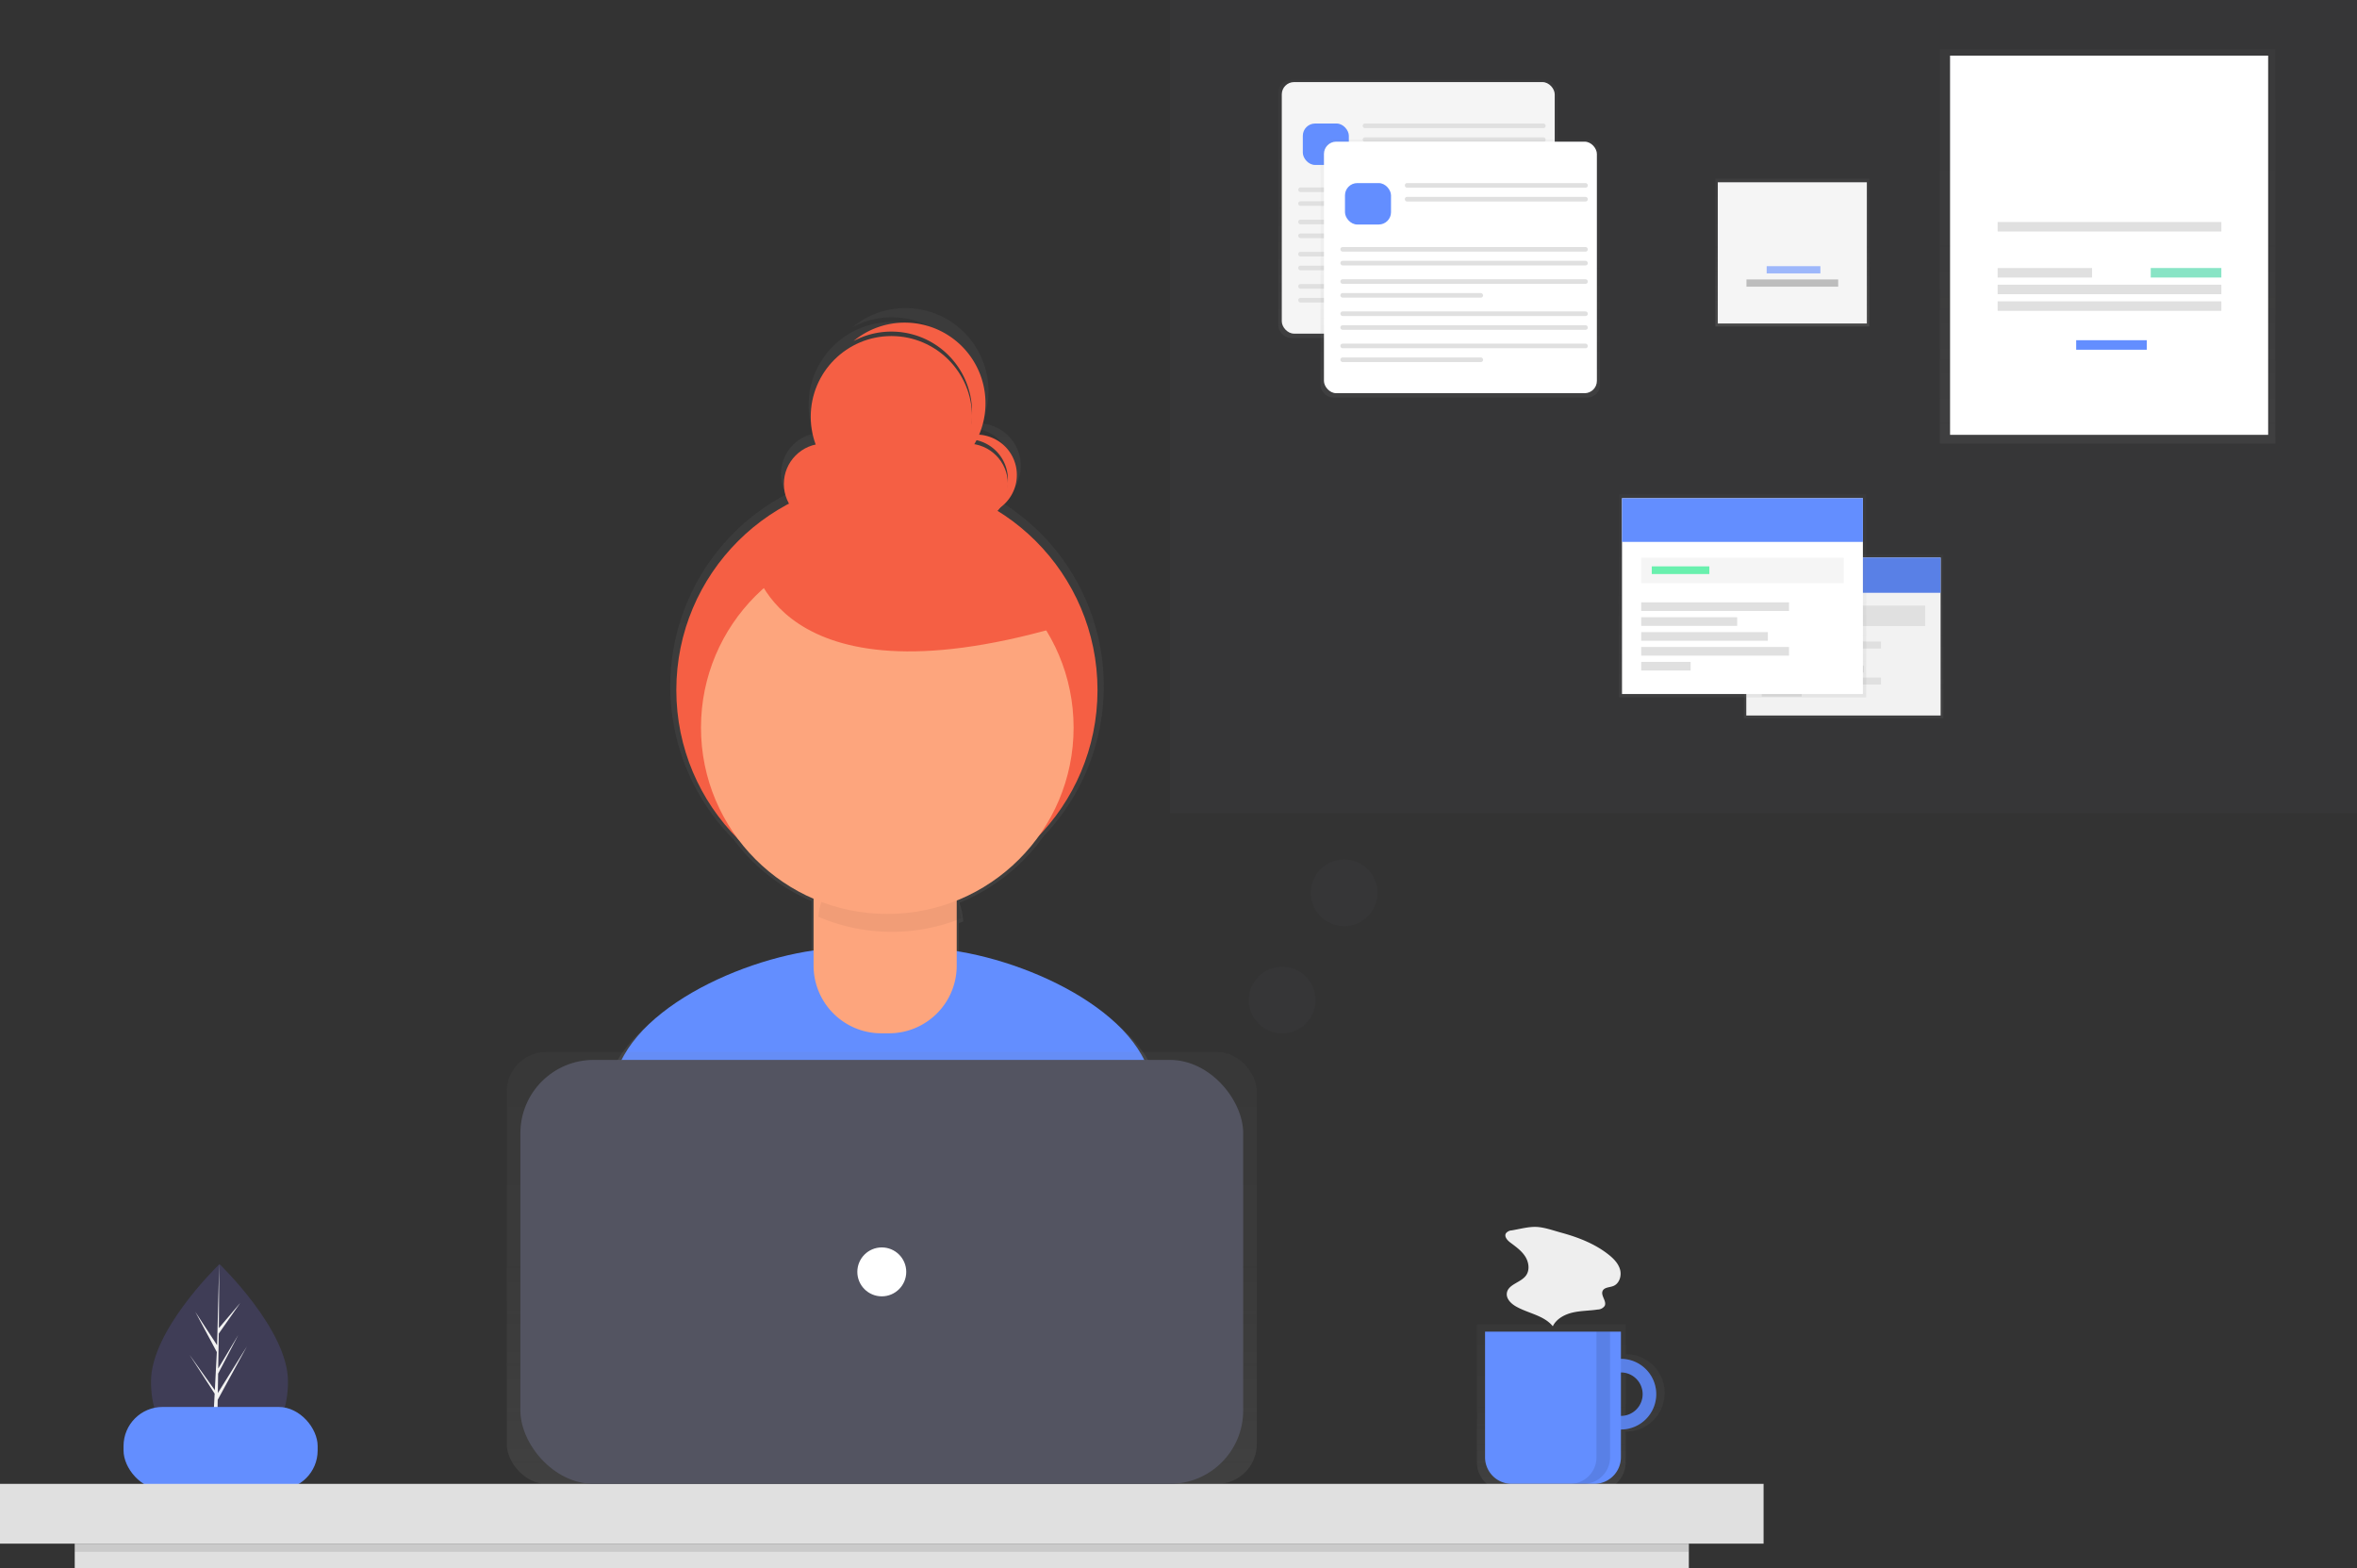<svg id="e96d43fc-c2ba-4d44-92c2-c0adf9da4e64" data-name="Layer 1" xmlns="http://www.w3.org/2000/svg" xmlns:xlink="http://www.w3.org/1999/xlink" width="862.844" height="574" viewBox="0 0 862.844 574"><rect x="0" y="0" width="862.844" height="574" fill="#333333" stroke="none"/><defs><linearGradient id="bfa0f4d2-dcfa-4ef6-86fd-560f9baa573d" x1="491.814" y1="649.09" x2="491.814" y2="275.777" gradientUnits="userSpaceOnUse"><stop offset="0" stop-color="gray" stop-opacity="0.25"/><stop offset="0.535" stop-color="gray" stop-opacity="0.12"/><stop offset="1" stop-color="gray" stop-opacity="0.1"/></linearGradient><linearGradient id="a8a26417-897b-4824-ba24-124e6df23ee1" x1="743.556" y1="708.815" x2="743.556" y2="647.802" xlink:href="#bfa0f4d2-dcfa-4ef6-86fd-560f9baa573d"/><linearGradient id="ab5b96a4-0813-40c0-b204-ab4c684c1095" x1="322.803" y1="543.162" x2="322.803" y2="385.061" xlink:href="#bfa0f4d2-dcfa-4ef6-86fd-560f9baa573d"/><linearGradient id="abf8dd20-0cff-4ae4-8a34-4657bd98ff8c" x1="519.121" y1="123.678" x2="519.121" y2="29.316" xlink:href="#bfa0f4d2-dcfa-4ef6-86fd-560f9baa573d"/><linearGradient id="be1ebc98-5a27-4b7e-a024-d61eab9032a4" x1="534.557" y1="145.484" x2="534.557" y2="51.121" xlink:href="#bfa0f4d2-dcfa-4ef6-86fd-560f9baa573d"/><linearGradient id="ef1bc669-8f5e-47d2-bcab-fb6965780cb0" x1="656.13" y1="119.518" x2="656.13" y2="65.397" xlink:href="#bfa0f4d2-dcfa-4ef6-86fd-560f9baa573d"/><linearGradient id="fdab1853-eb02-4945-888d-7e18210c292d" x1="771.514" y1="162.365" x2="771.514" y2="18.041" xlink:href="#bfa0f4d2-dcfa-4ef6-86fd-560f9baa573d"/><linearGradient id="abb561b1-6277-47b7-aebb-e0bd47f7b9cd" x1="674.919" y1="262.903" x2="674.919" y2="202.956" xlink:href="#bfa0f4d2-dcfa-4ef6-86fd-560f9baa573d"/><linearGradient id="bfa125eb-3859-436e-b673-157c8f5e610a" x1="637.959" y1="255.272" x2="637.959" y2="180.968" xlink:href="#bfa0f4d2-dcfa-4ef6-86fd-560f9baa573d"/></defs><title>Organizing projects</title><path d="M274,668.622c0,18.88-11.224,25.473-25.069,25.473-.322,0-.643-.003-.962-.012-.641-.014-1.277-.042-1.904-.087-12.496-.883-22.205-7.816-22.205-25.374,0-18.169,23.215-41.097,24.966-42.799l.003-.002c.066-.066.101-.099.101-.099S274,649.74,274,668.622Z" transform="translate(-168.578 -163)" fill="#3f3d56"/><path d="M248.016,691.207l9.17-12.812-9.193,14.218-.024,1.471c-.641-.014-1.277-.042-1.904-.087l.988-18.889-.007-.146.017-.028.092-1.784L237.94,658.895l9.243,12.916.023.378.747-14.272L240.064,643.189l7.985,12.221.777-29.587.003-.101v.099l-.129,23.332,7.853-9.25L248.668,651.162l-.207,12.779,7.334-12.263-7.365,14.145-.115,7.104,10.646-17.07L248.274,675.405Z" transform="translate(-168.578 -163)" fill="#f2f2f2"/><path d="M592.513,559.448c-6.698-24.313-43.889-42.233-72.908-46.858v-11.679q.805-.3,1.6-.617a25.804,25.804,0,0,0-1.394-6.844A70.433,70.433,0,0,0,550.67,469.043,79.358,79.358,0,0,0,535.001,346.702a15.57,15.57,0,0,0-6.962-28.683,30.391,30.391,0,0,0-47.312-35.306,30.382,30.382,0,0,1,44.653,26.83c0,.267-.016.53-.023.795a30.386,30.386,0,1,0-58.904,11.367,15.194,15.194,0,0,0-10.057,22.256,79.361,79.361,0,0,0-19.353,126.219,70.445,70.445,0,0,0,28.622,22.681v19.467c-29.326,4.19-67.946,22.442-74.694,47.355-5.881,21.71-12.158,45.552-15.281,59.55,26.771,18.811,82.945,29.856,118.149,29.856,33.448,0,88.118-9.969,114.101-27.098C605.125,606.611,598.65,581.722,592.513,559.448ZM538.886,334.869c0,.277-.011.551-.026.824a15.197,15.197,0,0,0-12.619-14.113q.441-.747.842-1.521A15.197,15.197,0,0,1,538.886,334.869Z" transform="translate(-168.578 -163)" fill="url(#bfa0f4d2-dcfa-4ef6-86fd-560f9baa573d)"/><path d="M493.781,643.773c32.495,0,85.608-9.685,110.851-26.326-2.734-14.943-9.025-39.123-14.987-60.762-7.592-27.559-55.511-46.665-84.097-46.665H478.002c-28.674,0-76.662,19.216-84.159,46.893-5.713,21.091-11.811,44.254-14.846,57.854C405.005,633.042,459.579,643.773,493.781,643.773Z" transform="translate(-168.578 -163)" fill="#638eff"/><circle cx="324.68" cy="252.595" r="77.092" fill="#f55f44"/><path d="M303.866,306.181h40.335a6.035,6.035,0,0,1,6.035,6.035v41.242a24.78,24.78,0,0,1-24.78,24.78H322.611a24.78,24.78,0,0,1-24.78-24.78V312.216A6.035,6.035,0,0,1,303.866,306.181Z" fill="#fda57d"/><path d="M495.032,504.097a67.981,67.981,0,0,0,25.336-4.882,25.109,25.109,0,0,0-25.045-23.484H493.175a25.122,25.122,0,0,0-25.014,22.86A67.968,67.968,0,0,0,495.032,504.097Z" transform="translate(-168.578 -163)" opacity="0.05"/><circle cx="324.817" cy="266.344" r="68.203" fill="#fda57d"/><circle cx="301.717" cy="177.143" r="14.762" fill="#f55f44"/><circle cx="354.205" cy="177.143" r="14.762" fill="#f55f44"/><circle cx="326.32" cy="152.539" r="29.525" fill="#f55f44"/><path d="M526.063,322.1a14.693,14.693,0,0,0-8.238,2.512,14.755,14.755,0,0,1,13.196,26.141,14.754,14.754,0,0,0-4.958-28.653Z" transform="translate(-168.578 -163)" fill="#f55f44"/><path d="M499.819,281.094a29.403,29.403,0,0,0-18.777,6.74,29.522,29.522,0,0,1,32.633,48.851,29.521,29.521,0,0,0-13.856-55.59Z" transform="translate(-168.578 -163)" fill="#f55f44"/><path d="M444.05,368.027s8.201,54.129,111.537,24.604L504.74,348.344Z" transform="translate(-168.578 -163)" fill="#f55f44"/><rect x="45.227" y="515.012" width="71.055" height="30.236" rx="14.297" fill="#638eff"/><g opacity="0.7"><path d="M763.711,658.697V647.802H709.236V698.192a10.623,10.623,0,0,0,10.623,10.623h33.23a10.623,10.623,0,0,0,10.623-10.623V687.025a14.164,14.164,0,1,0,0-28.327Zm0,22.88V664.145a8.716,8.716,0,0,1,0,17.432Z" transform="translate(-168.578 -163)" fill="url(#a8a26417-897b-4824-ba24-124e6df23ee1)"/></g><path d="M761.959,660.403a12.932,12.932,0,1,0,12.932,12.932A12.932,12.932,0,0,0,761.959,660.403Zm0,20.89a7.958,7.958,0,1,1,7.958-7.958A7.958,7.958,0,0,1,761.959,681.293Z" transform="translate(-168.578 -163)" fill="#638eff"/><path d="M761.959,660.403a12.932,12.932,0,1,0,12.932,12.932A12.932,12.932,0,0,0,761.959,660.403Zm0,20.89a7.958,7.958,0,1,1,7.958-7.958A7.958,7.958,0,0,1,761.959,681.293Z" transform="translate(-168.578 -163)" opacity="0.1"/><path d="M543.642,487.455h49.739a0,0,0,0,1,0,0v45.957a9.75,9.75,0,0,1-9.75,9.75H553.392a9.75,9.75,0,0,1-9.75-9.75V487.455A0,0,0,0,1,543.642,487.455Z" fill="#638eff"/><rect y="543.162" width="645.606" height="21.885" fill="#e0e0e0"/><g opacity="0.7"><rect x="185.525" y="385.061" width="274.557" height="158.101" rx="14.5" fill="url(#ab5b96a4-0813-40c0-b204-ab4c684c1095)"/></g><rect x="190.499" y="387.978" width="264.609" height="155.184" rx="26.835" fill="#535461"/><circle cx="322.803" cy="465.57" r="8.953" fill="#fff"/><rect x="27.356" y="565.047" width="590.894" height="8.953" fill="#e0e0e0"/><rect x="27.356" y="565.047" width="590.894" height="2.984" opacity="0.1"/><path d="M753.006,650.455v46.008a9.699,9.699,0,0,1-9.699,9.699h4.974a9.699,9.699,0,0,0,9.699-9.699V650.455Z" transform="translate(-168.578 -163)" opacity="0.1"/><path d="M722.035,613.373a2.904,2.904,0,0,0-2.196,1.115c-.652,1.183.53,2.516,1.609,3.329,1.993,1.501,4.094,2.976,5.449,5.072s1.78,5.02.299,7.029c-1.934,2.622-6.548,3.187-6.994,6.414-.287,2.072,1.505,3.84,3.32,4.88,4.48,2.566,10.256,3.251,13.501,7.267,1.342-2.761,4.345-4.356,7.338-5.038s6.103-.631,9.138-1.093a3.159,3.159,0,0,0,2.521-1.337c.848-1.722-1.569-3.786-.735-5.515.635-1.315,2.501-1.213,3.863-1.74,2.218-.858,3.133-3.713,2.504-6.007s-2.408-4.086-4.278-5.556c-5.04-3.961-11.101-6.29-17.231-7.965-2.851-.779-6.198-2.001-9.159-2.119C728.125,611.996,724.865,612.889,722.035,613.373Z" transform="translate(-168.578 -163)" fill="#eee"/><rect x="428.368" width="434.476" height="297.668" fill="#535461" opacity="0.1"/><g opacity="0.5"><rect x="467.983" y="29.316" width="102.276" height="94.362" rx="4.5" fill="url(#abf8dd20-0cff-4ae4-8a34-4657bd98ff8c)"/></g><rect x="469.232" y="30.047" width="99.917" height="92.074" rx="4.5" fill="#f5f5f5"/><rect x="476.932" y="45.213" width="16.85" height="15.165" rx="4.5" fill="#638eff"/><rect x="498.838" y="45.213" width="66.985" height="1.685" rx="0.797" fill="#e0e0e0"/><rect x="498.838" y="50.268" width="66.985" height="1.685" rx="0.797" fill="#e0e0e0"/><rect x="475.247" y="68.616" width="90.576" height="1.685" rx="0.797" fill="#e0e0e0"/><rect x="475.247" y="73.671" width="90.576" height="1.685" rx="0.797" fill="#e0e0e0"/><rect x="475.247" y="80.411" width="90.576" height="1.685" rx="0.797" fill="#e0e0e0"/><rect x="475.247" y="85.467" width="52.236" height="1.685" rx="0.797" fill="#e0e0e0"/><rect x="475.247" y="92.19" width="90.576" height="1.685" rx="0.797" fill="#e0e0e0"/><rect x="475.247" y="97.245" width="90.576" height="1.685" rx="0.797" fill="#e0e0e0"/><rect x="475.247" y="103.986" width="90.576" height="1.685" rx="0.797" fill="#e0e0e0"/><rect x="475.247" y="109.041" width="52.236" height="1.685" rx="0.797" fill="#e0e0e0"/><g opacity="0.5"><rect x="483.419" y="51.121" width="102.276" height="94.362" rx="4.5" fill="url(#be1ebc98-5a27-4b7e-a024-d61eab9032a4)"/></g><rect x="484.667" y="51.853" width="99.917" height="92.074" rx="4.5" fill="#fff"/><rect x="492.367" y="67.018" width="16.85" height="15.165" rx="4.5" fill="#638eff"/><rect x="514.273" y="67.018" width="66.985" height="1.685" rx="0.797" fill="#e0e0e0"/><rect x="514.273" y="72.073" width="66.985" height="1.685" rx="0.797" fill="#e0e0e0"/><rect x="490.682" y="90.422" width="90.576" height="1.685" rx="0.797" fill="#e0e0e0"/><rect x="490.682" y="95.477" width="90.576" height="1.685" rx="0.797" fill="#e0e0e0"/><rect x="490.682" y="102.217" width="90.576" height="1.685" rx="0.797" fill="#e0e0e0"/><rect x="490.682" y="107.272" width="52.236" height="1.685" rx="0.797" fill="#e0e0e0"/><rect x="490.682" y="113.996" width="90.576" height="1.685" rx="0.797" fill="#e0e0e0"/><rect x="490.682" y="119.051" width="90.576" height="1.685" rx="0.797" fill="#e0e0e0"/><rect x="490.682" y="125.791" width="90.576" height="1.685" rx="0.797" fill="#e0e0e0"/><rect x="490.682" y="130.846" width="52.236" height="1.685" rx="0.797" fill="#e0e0e0"/><rect x="627.965" y="65.397" width="56.331" height="54.122" fill="url(#ef1bc669-8f5e-47d2-bcab-fb6965780cb0)"/><rect x="628.848" y="66.722" width="54.563" height="51.692" fill="#f5f5f5"/><g opacity="0.6"><rect x="646.741" y="97.428" width="19.66" height="2.651" fill="#638eff"/></g><rect x="639.341" y="102.288" width="33.577" height="2.651" fill="#bdbdbd"/><g opacity="0.5"><rect x="710.096" y="18.041" width="122.835" height="144.324" fill="url(#fdab1853-eb02-4945-888d-7e18210c292d)"/></g><rect x="713.871" y="20.364" width="116.447" height="138.807" fill="#fff"/><rect x="731.295" y="81.264" width="81.89" height="3.485" fill="#e0e0e0"/><rect x="731.295" y="104.204" width="81.89" height="3.485" fill="#e0e0e0"/><rect x="731.295" y="110.303" width="81.89" height="3.485" fill="#e0e0e0"/><rect x="731.295" y="98.106" width="34.556" height="3.485" fill="#e0e0e0"/><rect x="787.34" y="98.106" width="25.845" height="3.485" fill="#3ad29f" opacity="0.6"/><rect x="760.043" y="124.532" width="25.845" height="3.485" fill="#638eff"/><g opacity="0.5"><rect x="638.426" y="202.956" width="72.986" height="59.948" fill="url(#abb561b1-6277-47b7-aebb-e0bd47f7b9cd)"/></g><rect x="639.277" y="204.089" width="71.144" height="57.822" fill="#f2f2f2"/><rect x="639.277" y="204.089" width="71.144" height="12.897" fill="#638eff"/><rect x="639.277" y="204.089" width="71.144" height="12.897" opacity="0.1"/><rect x="644.945" y="221.663" width="59.806" height="7.511" fill="#e0e0e0"/><rect x="644.945" y="234.843" width="43.65" height="2.551" fill="#e0e0e0"/><rect x="644.945" y="239.236" width="28.344" height="2.551" fill="#e0e0e0"/><rect x="644.945" y="243.629" width="37.414" height="2.551" fill="#e0e0e0"/><rect x="644.945" y="248.023" width="43.65" height="2.551" fill="#e0e0e0"/><rect x="644.945" y="252.416" width="14.597" height="2.551" fill="#e0e0e0"/><g opacity="0.5"><rect x="592.726" y="180.968" width="90.464" height="74.304" fill="url(#bfa125eb-3859-436e-b673-157c8f5e610a)"/></g><rect x="593.78" y="182.374" width="88.181" height="71.669" fill="#fff"/><rect x="593.78" y="182.374" width="88.181" height="15.985" fill="#638eff"/><rect x="600.807" y="204.155" width="74.128" height="9.31" fill="#f5f5f5"/><rect x="600.807" y="220.492" width="54.103" height="3.162" fill="#e0e0e0"/><rect x="600.807" y="225.937" width="35.132" height="3.162" fill="#e0e0e0"/><rect x="600.807" y="231.382" width="46.374" height="3.162" fill="#e0e0e0"/><rect x="600.807" y="236.828" width="54.103" height="3.162" fill="#e0e0e0"/><rect x="600.807" y="242.273" width="18.093" height="3.162" fill="#e0e0e0"/><rect x="604.671" y="207.317" width="21.079" height="2.811" fill="#69f0ae"/><circle cx="469.373" cy="366.072" r="12.214" fill="#535461" opacity="0.1"/><circle cx="492.057" cy="326.812" r="12.214" fill="#535461" opacity="0.1"/></svg>